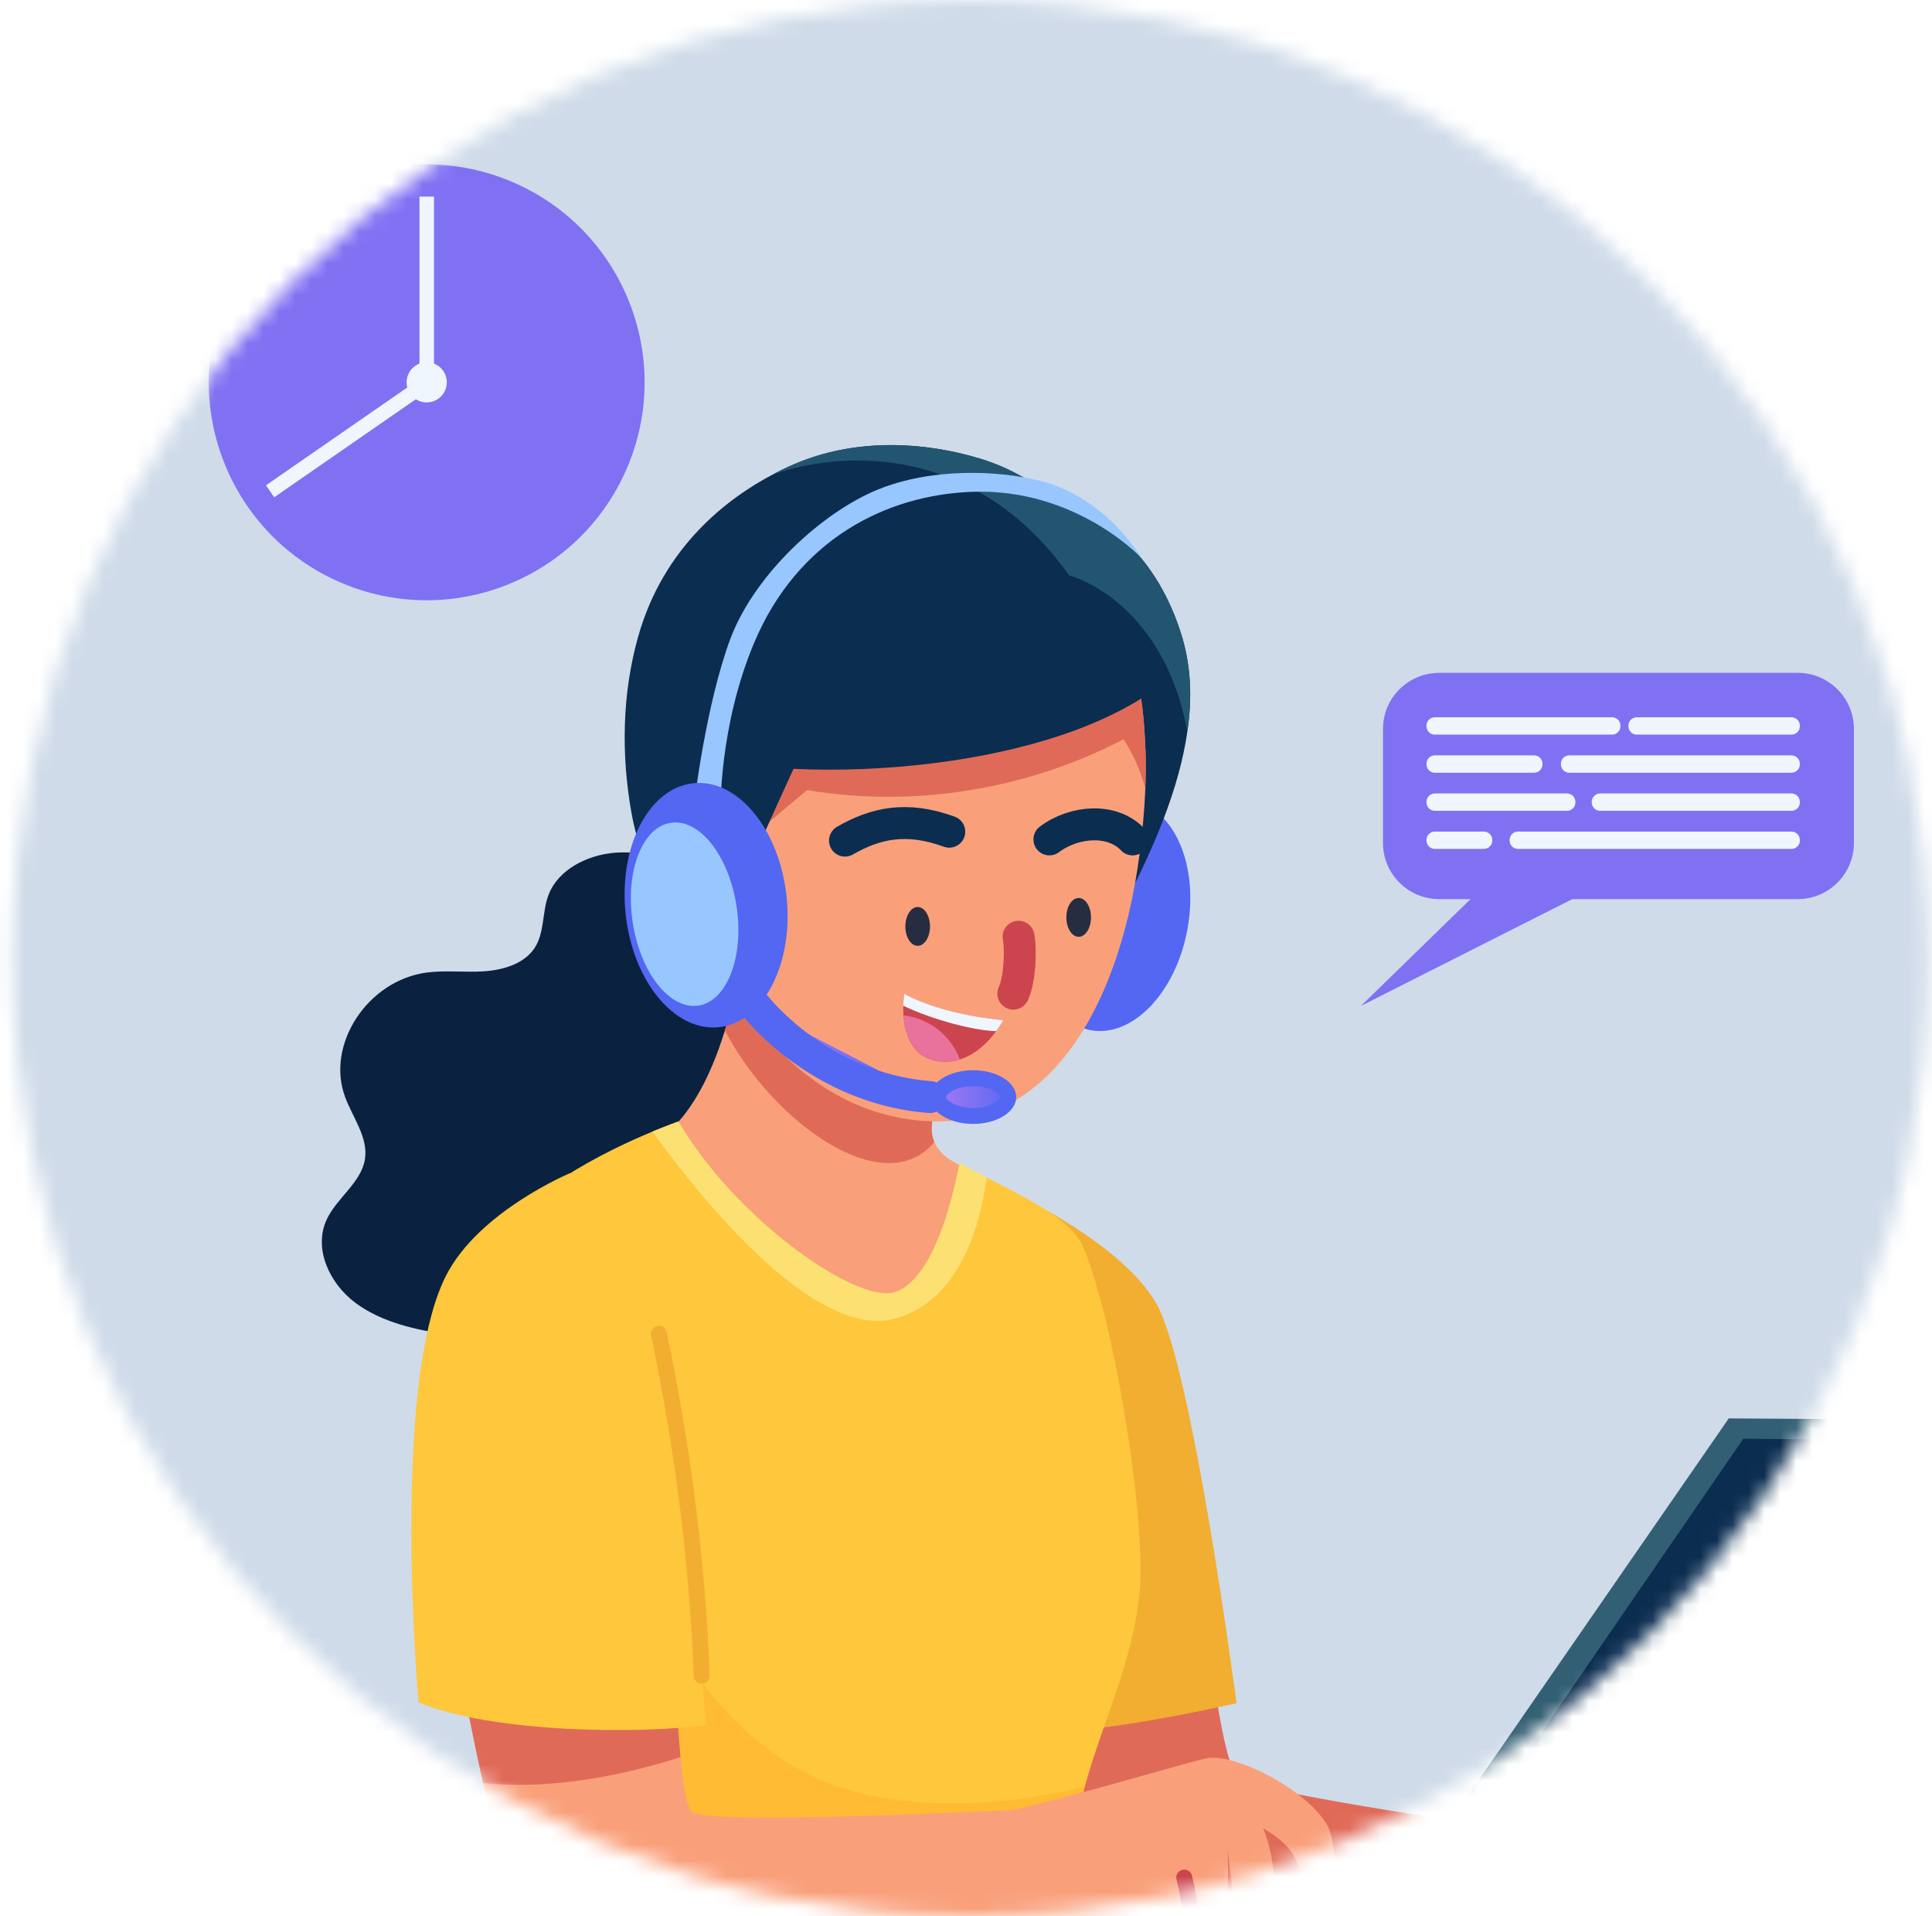 <svg width="121" height="120" viewBox="0 0 121 120" fill="none" xmlns="http://www.w3.org/2000/svg">
<mask id="mask0_1_1796" style="mask-type:alpha" maskUnits="userSpaceOnUse" x="0" y="0" width="121" height="120">
<circle cx="60.781" cy="60" r="60" fill="#D9D9D9"/>
</mask>
<g mask="url(#mask0_1_1796)">
<path d="M156.96 113.362C176.822 91.015 185.668 29.05 153.417 -1.336C132.066 -21.448 118.787 -9.975 94.767 -23.28C65.444 -39.519 61.073 -88.581 25.405 -64.44C6.509 -51.654 -6.59 -15.619 -8.895 25.337C-11.153 65.444 -1.546 92.965 18.086 111.796C64.189 114.699 110.384 114.173 156.96 113.362Z" fill="#CFDBE9"/>
<path d="M86.614 52.782V45.656C86.614 43.71 88.191 42.134 90.136 42.134H112.59C114.535 42.134 116.111 43.71 116.111 45.656V52.782C116.111 54.728 114.535 56.304 112.59 56.304H90.14C88.195 56.308 86.614 54.728 86.614 52.782Z" fill="#8071F3"/>
<path d="M96.097 52.409L85.231 62.995L102.843 54.095" fill="#8071F3"/>
<path d="M89.339 45.479V45.442C89.339 45.152 89.574 44.918 89.863 44.918H100.964C101.254 44.918 101.488 45.152 101.488 45.442V45.479C101.488 45.769 101.254 46.004 100.964 46.004H89.863C89.574 46.004 89.339 45.769 89.339 45.479Z" fill="#EFF6FE"/>
<path d="M101.987 45.479V45.442C101.987 45.152 102.222 44.918 102.511 44.918H112.2C112.489 44.918 112.724 45.152 112.724 45.442V45.479C112.724 45.769 112.489 46.003 112.2 46.003H102.511C102.222 46.003 101.987 45.769 101.987 45.479Z" fill="#EFF6FE"/>
<path d="M97.757 47.865V47.827C97.757 47.538 97.992 47.303 98.281 47.303H112.2C112.489 47.303 112.724 47.538 112.724 47.827V47.865C112.724 48.154 112.489 48.389 112.2 48.389H98.281C97.992 48.389 97.757 48.154 97.757 47.865Z" fill="#EFF6FE"/>
<path d="M89.339 47.865V47.827C89.339 47.538 89.574 47.303 89.863 47.303H96.08C96.37 47.303 96.604 47.538 96.604 47.827V47.865C96.604 48.154 96.37 48.389 96.08 48.389H89.863C89.574 48.389 89.339 48.154 89.339 47.865Z" fill="#EFF6FE"/>
<path d="M99.69 50.25V50.212C99.69 49.923 99.925 49.688 100.214 49.688H112.2C112.489 49.688 112.724 49.923 112.724 50.212V50.25C112.724 50.539 112.489 50.774 112.2 50.774H100.214C99.925 50.774 99.69 50.539 99.69 50.25Z" fill="#EFF6FE"/>
<path d="M89.339 50.25V50.212C89.339 49.923 89.574 49.688 89.863 49.688H98.143C98.432 49.688 98.667 49.923 98.667 50.212V50.25C98.667 50.539 98.432 50.774 98.143 50.774H89.863C89.574 50.774 89.339 50.539 89.339 50.25Z" fill="#EFF6FE"/>
<path d="M89.339 52.636V52.598C89.339 52.309 89.574 52.074 89.863 52.074H92.936C93.225 52.074 93.46 52.309 93.46 52.598V52.636C93.46 52.925 93.225 53.16 92.936 53.16H89.863C89.574 53.16 89.339 52.925 89.339 52.636Z" fill="#EFF6FE"/>
<path d="M94.546 52.636V52.598C94.546 52.309 94.781 52.074 95.07 52.074H112.2C112.489 52.074 112.724 52.309 112.724 52.598V52.636C112.724 52.925 112.489 53.16 112.2 53.16H95.07C94.781 53.16 94.546 52.925 94.546 52.636Z" fill="#EFF6FE"/>
<path d="M39.247 29.359C42.239 22.442 39.057 14.409 32.14 11.418C25.223 8.425 17.191 11.607 14.199 18.524C11.207 25.441 14.389 33.474 21.305 36.466C28.222 39.458 36.255 36.276 39.247 29.359Z" fill="#8071F3"/>
<path d="M27.181 12.312H26.271V23.774H27.181V12.312Z" fill="#EFF6FE"/>
<path d="M16.657 30.392L17.174 31.14L26.726 24.529L26.208 23.781L16.657 30.392Z" fill="#EFF6FE"/>
<path d="M27.982 23.942C27.982 24.634 27.42 25.2 26.724 25.2C26.032 25.2 25.466 24.638 25.466 23.942C25.466 23.25 26.028 22.684 26.724 22.684C27.42 22.684 27.982 23.246 27.982 23.942Z" fill="#EFF6FE"/>
<path d="M75.635 102.268C75.635 102.268 76.553 110.682 77.58 111.357C79.416 112.569 100.671 115.369 100.671 115.369L99.975 120.899C99.975 120.899 70.864 123.515 69.627 122.06C67.481 119.536 63.708 107.362 63.708 107.362L75.635 102.268Z" fill="#E06A58"/>
<path d="M61.599 80.607L63.951 74.96C63.951 74.96 70.331 77.957 72.436 81.659C74.687 85.616 77.442 106.657 77.442 106.657C77.442 106.657 66.177 109.252 64.106 108.15C62.035 107.047 61.599 80.607 61.599 80.607Z" fill="#F2AE30"/>
<path d="M43.685 54.397C42.038 53.793 40.294 53.265 38.529 53.399C36.764 53.533 34.961 54.468 34.362 56.019C33.934 57.117 34.131 58.413 33.456 59.402C32.81 60.35 31.528 60.744 30.329 60.823C29.125 60.907 27.914 60.748 26.719 60.903C23.03 61.394 20.397 65.401 21.609 68.684C22.091 69.992 23.08 71.241 22.854 72.604C22.615 74.062 21.085 75.023 20.456 76.377C19.622 78.179 20.619 80.364 22.267 81.592C23.915 82.816 26.057 83.281 28.136 83.592C30.999 84.019 33.955 84.22 36.785 83.617C39.615 83.013 42.319 81.521 43.782 79.19C44.431 78.158 44.826 76.993 45.58 76.025C47.14 74.025 49.902 73.249 52.078 71.832C54.455 70.277 56.199 67.25 54.799 64.881C53.449 62.605 49.936 62.098 48.527 59.855C47.945 58.928 47.806 57.826 47.429 56.816C47.043 55.801 46.121 55.289 43.685 54.397Z" fill="#0A2240"/>
<path d="M53.286 82.321C53.701 82.799 54.191 83.323 54.87 83.369C55.587 83.42 56.187 82.912 56.648 82.422C59.029 79.902 60.601 76.808 61.238 73.618C60.647 73.283 60.077 72.96 59.561 72.658C59.084 72.373 58.723 71.975 58.517 71.509C58.375 71.166 58.325 70.805 58.362 70.428C58.698 67.275 58.995 65.519 60.102 62.32C54.845 61.133 49.886 59.725 47.035 57.344C46.687 58.811 46.276 61.683 45.4 64.529C44.465 67.543 43.006 70.524 40.533 71.807C45.387 74.675 49.718 78.238 53.286 82.321Z" fill="#F9A07B"/>
<path d="M58.362 70.432C58.325 70.809 58.375 71.174 58.517 71.514C55.407 75.287 48.452 70.356 45.4 64.534C46.276 61.687 46.687 58.815 47.035 57.348C49.881 59.729 54.845 61.142 60.102 62.324C58.995 65.523 58.698 67.275 58.362 70.432Z" fill="#E06A58"/>
<path d="M67.024 116.044C66.336 120.597 71.249 125.498 71.371 127.929C60.937 127.929 39.078 128.566 27.947 127.053C27.44 124.244 32.936 117.926 32.936 111.688C32.936 110.862 32.903 109.957 32.836 108.984C32.66 106.201 32.249 102.889 31.792 99.493C30.551 90.383 28.899 80.64 30.119 78.62C32.509 74.683 38.097 72.008 40.868 70.86C41.82 70.466 42.44 70.252 42.486 70.227C45.962 76.154 53.034 81.21 55.705 80.984C56.447 80.925 58.648 80.158 60.102 72.834C60.668 73.157 61.234 73.455 61.796 73.744C64.559 75.182 67.149 76.368 67.896 78.217C69.866 83.084 71.799 95.355 71.371 99.719C70.939 104.121 69.17 107.483 67.929 111.902C67.64 112.938 67.376 114.036 67.162 115.218C67.108 115.482 67.066 115.759 67.024 116.044Z" fill="#FFC73C"/>
<path d="M71.371 127.929C60.937 127.929 39.078 128.566 27.947 127.053C27.44 124.244 32.936 117.926 32.936 111.688C32.936 110.862 32.903 109.957 32.836 108.984C32.66 106.2 32.249 102.889 31.792 99.493C33.766 101.576 36.646 92.773 37.921 95.351C44.817 109.269 50.255 112.929 59.704 112.929C62.521 112.929 65.12 112.539 67.929 111.902C67.64 112.937 67.376 114.036 67.162 115.218C67.112 115.486 67.066 115.763 67.024 116.048C66.336 120.593 71.249 125.493 71.371 127.929Z" fill="#FFBB33"/>
<path d="M61.796 73.744C61.347 77.001 60.018 81.391 56.153 82.548C50.929 84.111 43.371 74.352 40.868 70.859C41.82 70.466 42.44 70.252 42.486 70.227C45.962 76.154 53.034 81.21 55.705 80.984C56.447 80.925 58.648 80.158 60.102 72.834C60.668 73.153 61.234 73.45 61.796 73.744Z" fill="#FCE172"/>
<path d="M157.049 90.601L155.602 89.134L108.271 88.823L84.526 123.162L85.767 124.16L157.049 90.601Z" fill="#325F73"/>
<path d="M109.185 90.094L85.767 124.16L130.499 124.382L157.049 90.601L109.185 90.094Z" fill="#0B2D50"/>
<path d="M120.488 111.839C123.363 111.839 125.695 110.674 125.695 109.236C125.695 107.798 123.363 106.632 120.488 106.632C117.612 106.632 115.281 107.798 115.281 109.236C115.281 110.674 117.612 111.839 120.488 111.839Z" fill="#3C738C"/>
<path d="M74.362 58.225C75.1 54.267 73.582 50.663 70.971 50.177C68.36 49.69 65.645 52.505 64.908 56.463C64.17 60.422 65.689 64.025 68.299 64.511C70.91 64.998 73.625 62.183 74.362 58.225Z" fill="#5367F3"/>
<path d="M74.364 45.802C73.878 49.248 72.34 53.047 70.097 57.243C69.308 53.806 68.805 49.617 68.109 45.429C67.401 41.233 66.5 37.036 64.936 33.607C64.584 32.848 64.202 32.123 63.787 31.452C64.714 31.364 65.653 31.452 66.546 31.7C67.942 32.073 69.25 32.794 70.319 33.758C72.096 35.339 73.287 37.493 73.995 39.766C74.578 41.652 74.683 43.656 74.364 45.802Z" fill="#0B2D50"/>
<path d="M71.732 49.366C71.706 50.045 71.66 50.737 71.597 51.424C70.642 62.576 65.959 70.227 58.794 70.227C48.678 70.227 42.121 58.882 42.121 47.769C42.121 36.806 48.838 28.87 56.698 29.788C61.23 30.308 64.542 31.813 66.894 34.018C68.449 35.485 69.573 37.259 70.34 39.275C71.216 41.535 71.639 44.092 71.727 46.846C71.727 46.855 71.736 46.863 71.736 46.871C71.769 47.685 71.761 48.515 71.732 49.366Z" fill="#F9A07B"/>
<path d="M71.732 49.366C71.43 48.288 70.981 47.236 70.369 46.293C64.403 49.412 57.293 50.615 50.552 49.475C49.269 50.544 48.016 51.596 46.754 52.648C46.779 47.576 46.85 44.142 48.829 41.686C50.686 39.38 53.784 38.512 56.719 38.135C60.023 37.703 63.38 37.72 66.676 38.198C67.938 38.374 69.246 38.646 70.344 39.283C71.22 41.543 71.644 44.1 71.732 46.855C71.732 46.863 71.74 46.871 71.74 46.88C71.769 47.685 71.761 48.515 71.732 49.366Z" fill="#E06A58"/>
<path d="M73.191 42.499C71.803 43.673 70.063 44.645 68.109 45.434C62.55 47.676 55.327 48.418 49.697 48.146C46.93 54.225 45.811 56.405 45.102 61.708C42.398 59.172 40.197 54.527 39.543 50.875C38.898 47.236 38.961 43.417 39.975 39.841C41.572 34.202 45.601 31.184 48.393 29.717C49.089 29.335 49.718 29.071 50.204 28.878C53.772 27.499 57.792 27.625 61.452 28.744C63.448 29.364 65.129 30.413 66.541 31.704C69.397 34.282 71.161 37.774 72.302 40.39C72.662 41.191 72.951 41.916 73.191 42.499Z" fill="#0B2D50"/>
<path d="M74.364 45.802C74.134 44.583 73.79 43.4 73.304 42.26C73.031 41.614 72.696 40.99 72.306 40.386C71.036 38.391 69.187 36.747 66.952 36.022C66.315 35.129 65.644 34.324 64.94 33.611C62.404 31.033 59.427 29.557 56.275 29.042C53.65 28.618 50.921 28.857 48.402 29.712C49.097 29.331 49.726 29.067 50.213 28.874C53.78 27.495 57.801 27.62 61.461 28.74C63.456 29.36 65.137 30.408 66.55 31.7C67.946 32.073 69.254 32.794 70.323 33.758C72.101 35.339 73.291 37.493 74 39.766C74.578 41.652 74.683 43.656 74.364 45.802Z" fill="#225570"/>
<path d="M52.921 52.64C54.791 51.571 56.732 51.089 59.452 52.083" stroke="#0B2D50" stroke-width="2" stroke-miterlimit="10" stroke-linecap="round"/>
<path d="M65.724 52.565C67.326 51.37 69.698 51.248 70.935 52.565" stroke="#0B2D50" stroke-width="2" stroke-miterlimit="10" stroke-linecap="round"/>
<path d="M63.791 58.66C63.955 59.507 63.867 61.381 63.464 62.224" stroke="#CC454E" stroke-width="2" stroke-miterlimit="10" stroke-linecap="round"/>
<path d="M57.474 59.23C57.9 59.23 58.245 58.686 58.245 58.014C58.245 57.343 57.9 56.799 57.474 56.799C57.048 56.799 56.702 57.343 56.702 58.014C56.702 58.686 57.048 59.23 57.474 59.23Z" fill="#262D40"/>
<path d="M67.556 58.664C67.982 58.664 68.328 58.12 68.328 57.449C68.328 56.777 67.982 56.233 67.556 56.233C67.13 56.233 66.785 56.777 66.785 57.449C66.785 58.12 67.13 58.664 67.556 58.664Z" fill="#262D40"/>
<path d="M62.836 63.88C62.836 63.88 62.685 64.173 62.395 64.571C61.943 65.179 61.171 66.018 60.119 66.345H60.115C59.67 66.487 59.188 66.537 58.652 66.441C57.075 66.16 56.66 64.705 56.585 63.586C56.568 63.368 56.568 63.167 56.572 62.982C56.581 62.53 56.631 62.228 56.631 62.228C59.142 63.611 62.836 63.88 62.836 63.88Z" fill="#CC454E"/>
<path d="M62.836 63.88C62.836 63.88 62.685 64.173 62.395 64.571C61.113 64.555 58.488 63.896 56.572 62.983C56.581 62.53 56.631 62.228 56.631 62.228C59.142 63.611 62.836 63.88 62.836 63.88Z" fill="#EFF6FE"/>
<path d="M60.115 66.34C59.67 66.483 59.188 66.533 58.652 66.437C57.075 66.156 56.66 64.701 56.585 63.582C57.348 63.674 58.086 63.968 58.698 64.433C59.339 64.923 59.83 65.59 60.115 66.34Z" fill="#E8729B"/>
<path d="M45.127 50.716C45.127 50.716 45.039 45.488 47.215 40.294C49.944 33.775 55.508 30.987 60.903 30.798C67.405 30.568 71.476 34.932 71.476 34.932C71.476 34.932 69.359 31.197 65.183 30.123C62.441 29.419 58.304 29.306 54.983 30.656C51.563 32.043 47.299 35.896 45.756 39.967C44.218 44.038 43.467 50.376 43.467 50.376L45.127 50.716Z" fill="#98C6FF"/>
<path d="M45.017 64.325C47.801 64.036 49.702 60.381 49.264 56.162C48.825 51.943 46.213 48.758 43.428 49.047C40.644 49.337 38.743 52.992 39.181 57.21C39.62 61.429 42.233 64.615 45.017 64.325Z" fill="#5367F3"/>
<path d="M43.737 62.973C45.534 62.703 46.606 59.921 46.131 56.759C45.656 53.597 43.813 51.252 42.016 51.523C40.219 51.793 39.147 54.575 39.622 57.737C40.097 60.899 41.939 63.243 43.737 62.973Z" fill="#98C6FF"/>
<path d="M63.145 68.701C63.145 68.93 62.994 69.213 62.59 69.465C62.192 69.713 61.612 69.882 60.945 69.882C60.278 69.882 59.697 69.713 59.3 69.465C58.895 69.213 58.745 68.93 58.745 68.701C58.745 68.472 58.895 68.189 59.3 67.936C59.697 67.689 60.278 67.52 60.945 67.52C61.612 67.52 62.192 67.689 62.59 67.936C62.994 68.189 63.145 68.472 63.145 68.701Z" fill="url(#paint0_linear_1_1796)" stroke="#5367F3"/>
<path d="M47.383 63.079C47.383 63.079 51.349 68.177 58.245 68.701Z" fill="url(#paint1_linear_1_1796)"/>
<path d="M47.383 63.079C47.383 63.079 51.349 68.177 58.245 68.701" stroke="#5367F3" stroke-width="2" stroke-miterlimit="10" stroke-linecap="round"/>
<path d="M63.905 113.323L63.645 120.027C63.645 120.027 39.401 127.292 35.397 124.995C33.444 123.871 31.62 117.692 30.257 111.659C28.832 105.32 27.918 99.149 27.918 99.149L42.13 96.365C42.13 96.365 42.138 105.031 42.62 110.041C42.792 111.906 43.04 113.265 43.371 113.487C44.624 114.313 63.905 113.323 63.905 113.323Z" fill="#F9A07B"/>
<path d="M42.62 110.032C40.038 110.871 35.053 112.166 30.257 111.655C28.832 105.316 27.918 99.145 27.918 99.145L42.13 96.361C42.13 96.357 42.138 105.022 42.62 110.032Z" fill="#E06A58"/>
<path d="M63.213 113.39C66.818 112.619 72.922 110.766 75.454 110.129C77.253 109.676 81.936 112.099 83.172 114.384C83.713 115.382 84.225 121.033 82.351 120.45C81.412 120.157 81.567 117.733 81.273 116.744C81.034 115.939 80.271 115.159 79.11 114.489C79.886 116.421 79.856 118.106 79.772 120.194C79.756 120.655 79.726 121.138 79.504 121.536C79.278 121.934 78.791 122.219 78.372 122.043C77.945 121.867 77.798 121.335 77.701 120.869C77.37 119.259 77.035 117.65 76.901 115.83C76.934 117.62 76.897 119.414 76.783 121.2C76.7 122.567 76.02 123.317 75.186 123.079C74.813 122.974 74.662 122.63 74.503 122.177C74.251 123.053 73.622 124.022 72.809 123.653C72.314 123.431 72.008 121.645 72.096 119.809C70.537 120.777 68.776 121.188 66.747 121.28C64.927 121.364 63.066 121.024 61.972 119.788C62.081 117.855 62.718 114.996 63.213 113.39Z" fill="#F9A07B"/>
<path d="M74.54 121.9C74.662 120.45 74.536 118.978 74.167 117.578" stroke="#CC454E" stroke-miterlimit="10" stroke-linecap="round"/>
<path d="M40.533 82.305C39.501 79.399 35.724 73.455 35.724 73.455C35.724 73.455 29.96 75.853 27.914 79.923C24.451 86.815 26.212 106.603 26.212 106.603C30.878 108.557 40.243 108.586 44.23 108.024C44.23 108.024 42.599 88.111 40.533 82.305Z" fill="#FFC73C"/>
<path d="M41.266 83.52C42.838 91.045 43.681 98.063 43.949 104.939" stroke="#F2AE30" stroke-miterlimit="10" stroke-linecap="round"/>
</g>
<defs>
<linearGradient id="paint0_linear_1_1796" x1="58.245" y1="67.02" x2="63.645" y2="67.02" gradientUnits="userSpaceOnUse">
<stop stop-color="#AB7AF3"/>
<stop offset="1" stop-color="#5367F3"/>
</linearGradient>
<linearGradient id="paint1_linear_1_1796" x1="47.383" y1="63.08" x2="58.245" y2="63.08" gradientUnits="userSpaceOnUse">
<stop stop-color="#AB7AF3"/>
<stop offset="1" stop-color="#5367F3"/>
</linearGradient>
</defs>
</svg>
